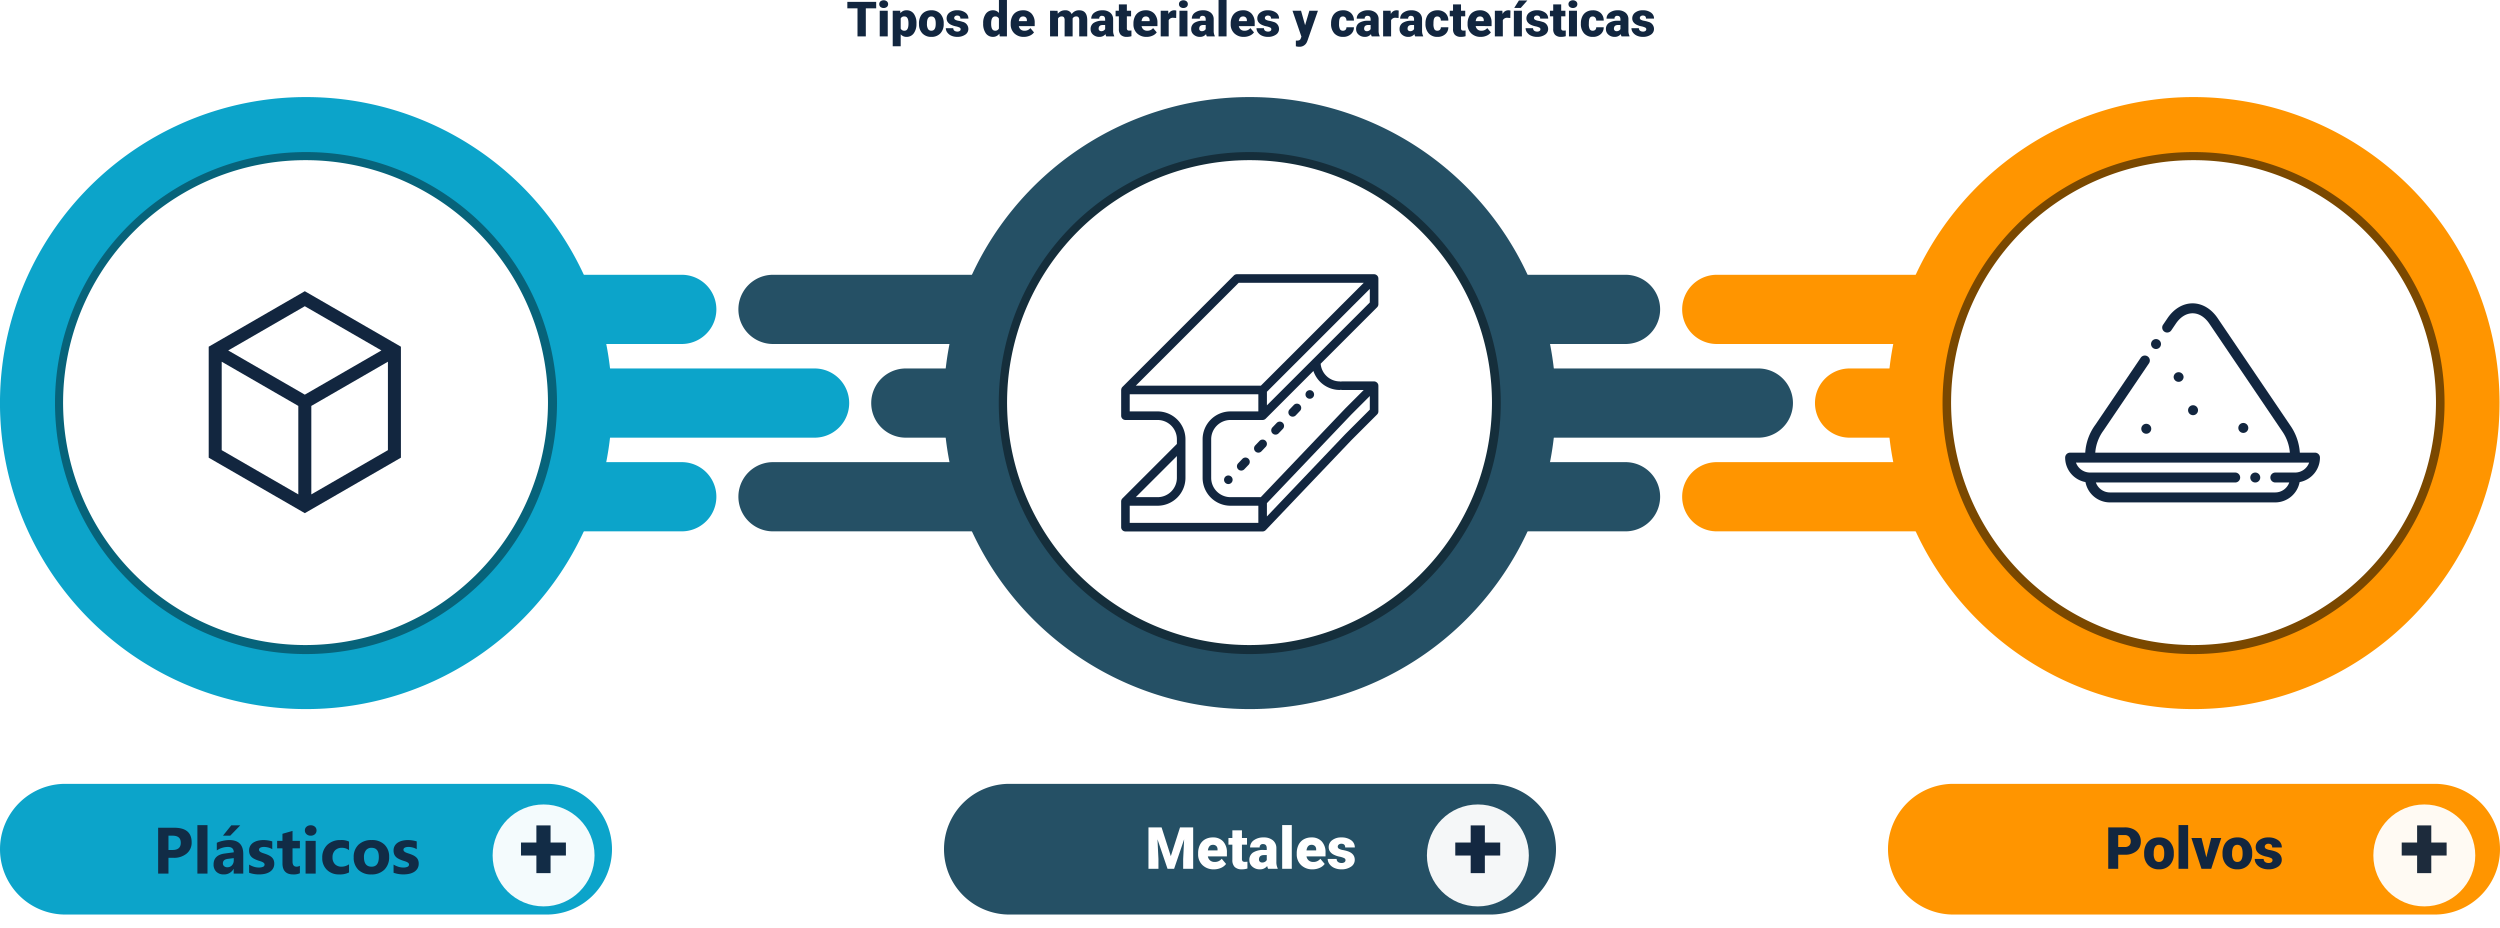 <svg xmlns="http://www.w3.org/2000/svg" xmlns:xlink="http://www.w3.org/1999/xlink" width="1030.191" height="382.5" viewBox="0 0 1030.191 382.5">
  <defs>
    <filter id="Ellipse_180" x="194.001" y="322.5" width="60" height="60" filterUnits="userSpaceOnUse">
      <feOffset dy="3" input="SourceAlpha"/>
      <feGaussianBlur stdDeviation="3" result="blur"/>
      <feFlood flood-opacity="0.161"/>
      <feComposite operator="in" in2="blur"/>
      <feComposite in="SourceGraphic"/>
    </filter>
    <filter id="Ellipse_180-2" x="579" y="322.5" width="60" height="60" filterUnits="userSpaceOnUse">
      <feOffset dy="3" input="SourceAlpha"/>
      <feGaussianBlur stdDeviation="3" result="blur-2"/>
      <feFlood flood-opacity="0.161"/>
      <feComposite operator="in" in2="blur-2"/>
      <feComposite in="SourceGraphic"/>
    </filter>
    <filter id="Ellipse_180-3" x="969" y="322.5" width="60" height="60" filterUnits="userSpaceOnUse">
      <feOffset dy="3" input="SourceAlpha"/>
      <feGaussianBlur stdDeviation="3" result="blur-3"/>
      <feFlood flood-opacity="0.161"/>
      <feComposite operator="in" in2="blur-3"/>
      <feComposite in="SourceGraphic"/>
    </filter>
  </defs>
  <g id="aj3" transform="translate(-285 -2529)">
    <g id="Group_145183" data-name="Group 145183" transform="translate(0 134)">
      <path id="Path_208483" data-name="Path 208483" d="M85.052,7.428H80.784V19H77.356V7.428H73.167V4.781H85.052ZM89.817,19h-3.3V8.434h3.3Zm-3.5-13.291a1.469,1.469,0,0,1,.508-1.152,2.159,2.159,0,0,1,2.637,0,1.469,1.469,0,0,1,.508,1.152,1.469,1.469,0,0,1-.508,1.152,2.159,2.159,0,0,1-2.637,0A1.469,1.469,0,0,1,86.321,5.709Zm15.332,8.086a6.372,6.372,0,0,1-1.108,3.931,3.554,3.554,0,0,1-2.993,1.47,3.046,3.046,0,0,1-2.393-1.064v4.932H91.868V8.434h3.076l.1.977a3.046,3.046,0,0,1,2.49-1.172,3.582,3.582,0,0,1,3.037,1.44,6.45,6.45,0,0,1,1.084,3.96Zm-3.291-.205q0-2.812-1.641-2.812a1.549,1.549,0,0,0-1.562.84v4.16a1.6,1.6,0,0,0,1.582.879q1.572,0,1.621-2.715Zm4.326.029A6.236,6.236,0,0,1,103.3,10.8a4.4,4.4,0,0,1,1.768-1.9,5.323,5.323,0,0,1,2.705-.664,4.858,4.858,0,0,1,3.74,1.47,5.64,5.64,0,0,1,1.367,4v.117a5.472,5.472,0,0,1-1.372,3.921A4.871,4.871,0,0,1,107.8,19.2a4.927,4.927,0,0,1-3.623-1.353,5.29,5.29,0,0,1-1.475-3.667Zm3.291.205a3.932,3.932,0,0,0,.459,2.148,1.529,1.529,0,0,0,1.357.684q1.758,0,1.8-2.705v-.332q0-2.842-1.816-2.842-1.65,0-1.787,2.451Zm13.887,2.207a.76.76,0,0,0-.439-.674,6.685,6.685,0,0,0-1.67-.527,7.615,7.615,0,0,1-2.031-.718,3.4,3.4,0,0,1-1.221-1.079,2.577,2.577,0,0,1-.42-1.455,2.92,2.92,0,0,1,1.2-2.4,4.948,4.948,0,0,1,3.145-.942,5.482,5.482,0,0,1,3.359.947,2.962,2.962,0,0,1,1.27,2.49h-3.3q0-1.27-1.338-1.27a1.326,1.326,0,0,0-.869.288.892.892,0,0,0-.352.718.819.819,0,0,0,.43.713,4.06,4.06,0,0,0,1.372.449,11.857,11.857,0,0,1,1.655.42,3.007,3.007,0,0,1,2.383,2.939,2.767,2.767,0,0,1-1.284,2.354,5.631,5.631,0,0,1-3.325.908,5.747,5.747,0,0,1-2.422-.488,4.05,4.05,0,0,1-1.66-1.328,3.007,3.007,0,0,1-.6-1.768h3.076a1.272,1.272,0,0,0,.488,1.069,2.009,2.009,0,0,0,1.2.337,1.58,1.58,0,0,0,1.011-.273A.875.875,0,0,0,119.866,16.031Zm9.277-2.393a6.455,6.455,0,0,1,1.084-3.955,3.568,3.568,0,0,1,3.027-1.445,3.035,3.035,0,0,1,2.383,1.113V4h3.3V19h-2.959l-.166-1.133a3.116,3.116,0,0,1-2.578,1.328,3.562,3.562,0,0,1-2.988-1.445A6.659,6.659,0,0,1,129.144,13.639Zm3.291.205q0,2.813,1.641,2.813a1.62,1.62,0,0,0,1.563-.918V11.715a1.576,1.576,0,0,0-1.543-.937q-1.523,0-1.65,2.461ZM145.921,19.2a5.432,5.432,0,0,1-3.936-1.45,5.008,5.008,0,0,1-1.5-3.774V13.7a6.489,6.489,0,0,1,.6-2.861,4.395,4.395,0,0,1,1.753-1.919,5.292,5.292,0,0,1,2.734-.679,4.574,4.574,0,0,1,3.516,1.382,5.43,5.43,0,0,1,1.289,3.853v1.279h-6.543a2.372,2.372,0,0,0,.771,1.4,2.3,2.3,0,0,0,1.543.508,2.958,2.958,0,0,0,2.441-1.094l1.5,1.777a4.2,4.2,0,0,1-1.743,1.353A5.891,5.891,0,0,1,145.921,19.2Zm-.371-8.418q-1.445,0-1.719,1.914h3.32v-.254a1.63,1.63,0,0,0-.4-1.226A1.593,1.593,0,0,0,145.55,10.777Zm14.238-2.344.107,1.24a3.633,3.633,0,0,1,3.018-1.436,2.675,2.675,0,0,1,2.705,1.592,3.516,3.516,0,0,1,3.105-1.592q3.213,0,3.3,3.887V19h-3.3V12.33a2.014,2.014,0,0,0-.273-1.182,1.164,1.164,0,0,0-1-.371,1.559,1.559,0,0,0-1.455.869l.01.137V19h-3.3V12.35a2.117,2.117,0,0,0-.264-1.2,1.161,1.161,0,0,0-1.006-.371,1.578,1.578,0,0,0-1.445.869V19H156.7V8.434ZM179.856,19a3.716,3.716,0,0,1-.312-.947A3.06,3.06,0,0,1,177,19.2a3.749,3.749,0,0,1-2.539-.9,2.875,2.875,0,0,1-1.045-2.271,2.955,2.955,0,0,1,1.27-2.6,6.468,6.468,0,0,1,3.691-.879H179.4v-.559q0-1.462-1.26-1.462a1.03,1.03,0,0,0-1.172,1.158h-3.291a2.95,2.95,0,0,1,1.3-2.487,5.479,5.479,0,0,1,3.325-.956,4.8,4.8,0,0,1,3.193.986,3.429,3.429,0,0,1,1.2,2.705v4.678a4.79,4.79,0,0,0,.449,2.227V19ZM177.8,16.852a1.836,1.836,0,0,0,1.021-.264,1.653,1.653,0,0,0,.581-.6V14.3h-.957q-1.719,0-1.719,1.543a.942.942,0,0,0,.3.728A1.1,1.1,0,0,0,177.8,16.852ZM188.353,5.807V8.434h1.738v2.285h-1.738v4.834a1.234,1.234,0,0,0,.215.83,1.152,1.152,0,0,0,.85.234,4.828,4.828,0,0,0,.82-.059v2.354a6.074,6.074,0,0,1-1.855.283,3.448,3.448,0,0,1-2.51-.8,3.282,3.282,0,0,1-.811-2.432V10.719h-1.348V8.434h1.348V5.807ZM196.5,19.2a5.432,5.432,0,0,1-3.936-1.45,5.008,5.008,0,0,1-1.5-3.774V13.7a6.489,6.489,0,0,1,.6-2.861,4.395,4.395,0,0,1,1.753-1.919,5.292,5.292,0,0,1,2.734-.679,4.574,4.574,0,0,1,3.516,1.382,5.43,5.43,0,0,1,1.289,3.853v1.279h-6.543a2.372,2.372,0,0,0,.771,1.4,2.3,2.3,0,0,0,1.543.508,2.958,2.958,0,0,0,2.441-1.094l1.5,1.777a4.2,4.2,0,0,1-1.743,1.353A5.891,5.891,0,0,1,196.5,19.2Zm-.371-8.418q-1.445,0-1.719,1.914h3.32v-.254a1.63,1.63,0,0,0-.4-1.226A1.593,1.593,0,0,0,196.126,10.777Zm12.539.635-1.084-.078a1.947,1.947,0,0,0-1.992.977V19H202.3V8.434h3.086l.107,1.357a2.548,2.548,0,0,1,2.314-1.553,3.209,3.209,0,0,1,.918.117ZM213.323,19h-3.3V8.434h3.3Zm-3.5-13.291a1.469,1.469,0,0,1,.508-1.152,2.159,2.159,0,0,1,2.637,0,1.469,1.469,0,0,1,.508,1.152,1.469,1.469,0,0,1-.508,1.152,2.159,2.159,0,0,1-2.637,0A1.469,1.469,0,0,1,209.827,5.709ZM221.3,19a3.716,3.716,0,0,1-.312-.947A3.06,3.06,0,0,1,218.45,19.2a3.749,3.749,0,0,1-2.539-.9,2.875,2.875,0,0,1-1.045-2.271,2.955,2.955,0,0,1,1.27-2.6,6.468,6.468,0,0,1,3.691-.879h1.016v-.559q0-1.462-1.26-1.462a1.03,1.03,0,0,0-1.172,1.158H215.12a2.95,2.95,0,0,1,1.3-2.487,5.479,5.479,0,0,1,3.325-.956,4.8,4.8,0,0,1,3.193.986,3.429,3.429,0,0,1,1.2,2.705v4.678a4.79,4.79,0,0,0,.449,2.227V19Zm-2.061-2.148a1.836,1.836,0,0,0,1.021-.264,1.653,1.653,0,0,0,.581-.6V14.3h-.957q-1.719,0-1.719,1.543a.942.942,0,0,0,.3.728A1.1,1.1,0,0,0,219.241,16.852ZM229.437,19h-3.3V4h3.3Zm7.139.2a5.432,5.432,0,0,1-3.936-1.45,5.008,5.008,0,0,1-1.5-3.774V13.7a6.489,6.489,0,0,1,.6-2.861,4.395,4.395,0,0,1,1.753-1.919,5.292,5.292,0,0,1,2.734-.679,4.574,4.574,0,0,1,3.516,1.382,5.43,5.43,0,0,1,1.289,3.853v1.279h-6.543a2.372,2.372,0,0,0,.771,1.4,2.3,2.3,0,0,0,1.543.508,2.958,2.958,0,0,0,2.441-1.094l1.5,1.777A4.2,4.2,0,0,1,239,18.692,5.891,5.891,0,0,1,236.575,19.2Zm-.371-8.418q-1.445,0-1.719,1.914h3.32v-.254a1.63,1.63,0,0,0-.4-1.226A1.593,1.593,0,0,0,236.2,10.777Zm11.68,5.254a.76.76,0,0,0-.439-.674,6.685,6.685,0,0,0-1.67-.527,7.615,7.615,0,0,1-2.031-.718,3.4,3.4,0,0,1-1.221-1.079,2.577,2.577,0,0,1-.42-1.455,2.92,2.92,0,0,1,1.2-2.4,4.948,4.948,0,0,1,3.145-.942,5.482,5.482,0,0,1,3.359.947,2.962,2.962,0,0,1,1.27,2.49h-3.3q0-1.27-1.338-1.27a1.326,1.326,0,0,0-.869.288.892.892,0,0,0-.352.718.819.819,0,0,0,.43.713,4.06,4.06,0,0,0,1.372.449,11.857,11.857,0,0,1,1.655.42,3.007,3.007,0,0,1,2.383,2.939,2.767,2.767,0,0,1-1.284,2.354,5.632,5.632,0,0,1-3.325.908,5.747,5.747,0,0,1-2.422-.488,4.05,4.05,0,0,1-1.66-1.328,3.007,3.007,0,0,1-.6-1.768h3.076a1.272,1.272,0,0,0,.488,1.069,2.009,2.009,0,0,0,1.2.337,1.58,1.58,0,0,0,1.011-.273A.875.875,0,0,0,247.884,16.031ZM261.8,14.391l1.758-5.957h3.525l-4.307,12.334-.186.449a3.272,3.272,0,0,1-3.242,2.051,5.158,5.158,0,0,1-1.357-.195V20.729h.43a2.251,2.251,0,0,0,1.06-.2,1.216,1.216,0,0,0,.542-.718l.264-.7L256.614,8.434h3.516Zm15.586,2.266a1.464,1.464,0,0,0,1.074-.376,1.379,1.379,0,0,0,.371-1.05h3.086a3.653,3.653,0,0,1-1.245,2.852,4.631,4.631,0,0,1-3.208,1.113,4.689,4.689,0,0,1-3.633-1.445,5.7,5.7,0,0,1-1.328-4v-.137a6.436,6.436,0,0,1,.591-2.827A4.3,4.3,0,0,1,274.8,8.9a5.081,5.081,0,0,1,2.637-.659,4.573,4.573,0,0,1,3.271,1.143,4.053,4.053,0,0,1,1.211,3.1h-3.086a1.806,1.806,0,0,0-.4-1.26,1.382,1.382,0,0,0-1.074-.439q-1.279,0-1.494,1.631a11.51,11.51,0,0,0-.068,1.426,4.52,4.52,0,0,0,.381,2.207A1.319,1.319,0,0,0,277.386,16.656ZM289.261,19a3.716,3.716,0,0,1-.312-.947,3.06,3.06,0,0,1-2.539,1.143,3.749,3.749,0,0,1-2.539-.9,2.875,2.875,0,0,1-1.045-2.271,2.955,2.955,0,0,1,1.27-2.6,6.468,6.468,0,0,1,3.691-.879H288.8v-.559q0-1.462-1.26-1.462a1.03,1.03,0,0,0-1.172,1.158h-3.291a2.95,2.95,0,0,1,1.3-2.487,5.479,5.479,0,0,1,3.325-.956,4.8,4.8,0,0,1,3.193.986,3.429,3.429,0,0,1,1.2,2.705v4.678a4.79,4.79,0,0,0,.449,2.227V19ZM287.2,16.852a1.836,1.836,0,0,0,1.021-.264,1.653,1.653,0,0,0,.581-.6V14.3h-.957q-1.719,0-1.719,1.543a.942.942,0,0,0,.3.728A1.1,1.1,0,0,0,287.2,16.852Zm13.115-5.439-1.084-.078a1.947,1.947,0,0,0-1.992.977V19h-3.291V8.434h3.086l.107,1.357a2.548,2.548,0,0,1,2.314-1.553,3.209,3.209,0,0,1,.918.117ZM307.161,19a3.716,3.716,0,0,1-.312-.947A3.06,3.06,0,0,1,304.31,19.2a3.749,3.749,0,0,1-2.539-.9,2.875,2.875,0,0,1-1.045-2.271,2.955,2.955,0,0,1,1.27-2.6,6.468,6.468,0,0,1,3.691-.879H306.7v-.559q0-1.462-1.26-1.462a1.03,1.03,0,0,0-1.172,1.158h-3.291a2.95,2.95,0,0,1,1.3-2.487,5.479,5.479,0,0,1,3.325-.956,4.8,4.8,0,0,1,3.193.986A3.429,3.429,0,0,1,310,11.93v4.678a4.79,4.79,0,0,0,.449,2.227V19ZM305.1,16.852a1.836,1.836,0,0,0,1.021-.264,1.653,1.653,0,0,0,.581-.6V14.3h-.957q-1.719,0-1.719,1.543a.942.942,0,0,0,.3.728A1.1,1.1,0,0,0,305.1,16.852Zm11.191-.2a1.464,1.464,0,0,0,1.074-.376,1.379,1.379,0,0,0,.371-1.05h3.086a3.653,3.653,0,0,1-1.245,2.852A4.631,4.631,0,0,1,316.37,19.2a4.689,4.689,0,0,1-3.633-1.445,5.7,5.7,0,0,1-1.328-4v-.137A6.436,6.436,0,0,1,312,10.782,4.3,4.3,0,0,1,313.7,8.9a5.081,5.081,0,0,1,2.637-.659,4.573,4.573,0,0,1,3.271,1.143,4.053,4.053,0,0,1,1.211,3.1h-3.086a1.806,1.806,0,0,0-.4-1.26,1.382,1.382,0,0,0-1.074-.439q-1.279,0-1.494,1.631a11.51,11.51,0,0,0-.068,1.426,4.52,4.52,0,0,0,.381,2.207A1.319,1.319,0,0,0,316.292,16.656Zm9.756-10.85V8.434h1.738v2.285h-1.738v4.834a1.234,1.234,0,0,0,.215.83,1.152,1.152,0,0,0,.85.234,4.828,4.828,0,0,0,.82-.059v2.354a6.074,6.074,0,0,1-1.855.283,3.448,3.448,0,0,1-2.51-.8,3.282,3.282,0,0,1-.811-2.432V10.719h-1.348V8.434h1.348V5.807ZM334.192,19.2a5.432,5.432,0,0,1-3.936-1.45,5.008,5.008,0,0,1-1.5-3.774V13.7a6.489,6.489,0,0,1,.6-2.861,4.395,4.395,0,0,1,1.753-1.919,5.292,5.292,0,0,1,2.734-.679,4.574,4.574,0,0,1,3.516,1.382,5.43,5.43,0,0,1,1.289,3.853v1.279H332.1a2.372,2.372,0,0,0,.771,1.4,2.3,2.3,0,0,0,1.543.508,2.958,2.958,0,0,0,2.441-1.094l1.5,1.777a4.2,4.2,0,0,1-1.743,1.353A5.891,5.891,0,0,1,334.192,19.2Zm-.371-8.418q-1.445,0-1.719,1.914h3.32v-.254a1.63,1.63,0,0,0-.4-1.226A1.593,1.593,0,0,0,333.821,10.777Zm12.539.635-1.084-.078a1.947,1.947,0,0,0-1.992.977V19h-3.291V8.434h3.086l.107,1.357A2.548,2.548,0,0,1,345.5,8.238a3.209,3.209,0,0,1,.918.117ZM351.136,19h-3.311V8.434h3.311Zm-1.23-14.8h3.477l-2.715,3.066-2.686,0Zm8.877,11.836a.76.76,0,0,0-.439-.674,6.685,6.685,0,0,0-1.67-.527,7.615,7.615,0,0,1-2.031-.718,3.4,3.4,0,0,1-1.221-1.079,2.577,2.577,0,0,1-.42-1.455,2.92,2.92,0,0,1,1.2-2.4,4.948,4.948,0,0,1,3.145-.942,5.482,5.482,0,0,1,3.359.947,2.962,2.962,0,0,1,1.27,2.49h-3.3q0-1.27-1.338-1.27a1.326,1.326,0,0,0-.869.288.892.892,0,0,0-.352.718.819.819,0,0,0,.43.713,4.06,4.06,0,0,0,1.372.449,11.856,11.856,0,0,1,1.655.42,3.007,3.007,0,0,1,2.383,2.939,2.767,2.767,0,0,1-1.284,2.354,5.631,5.631,0,0,1-3.325.908,5.747,5.747,0,0,1-2.422-.488,4.05,4.05,0,0,1-1.66-1.328,3.007,3.007,0,0,1-.6-1.768h3.076a1.272,1.272,0,0,0,.488,1.069,2.009,2.009,0,0,0,1.2.337,1.58,1.58,0,0,0,1.011-.273A.875.875,0,0,0,358.782,16.031Zm8.545-10.225V8.434h1.738v2.285h-1.738v4.834a1.234,1.234,0,0,0,.215.83,1.152,1.152,0,0,0,.85.234,4.828,4.828,0,0,0,.82-.059v2.354a6.074,6.074,0,0,1-1.855.283,3.448,3.448,0,0,1-2.51-.8,3.282,3.282,0,0,1-.811-2.432V10.719h-1.348V8.434h1.348V5.807ZM373.831,19h-3.3V8.434h3.3Zm-3.5-13.291a1.469,1.469,0,0,1,.508-1.152,2.159,2.159,0,0,1,2.637,0,1.469,1.469,0,0,1,.508,1.152,1.469,1.469,0,0,1-.508,1.152,2.159,2.159,0,0,1-2.637,0A1.469,1.469,0,0,1,370.335,5.709Zm9.99,10.947a1.464,1.464,0,0,0,1.074-.376,1.379,1.379,0,0,0,.371-1.05h3.086a3.653,3.653,0,0,1-1.245,2.852A4.631,4.631,0,0,1,380.4,19.2a4.689,4.689,0,0,1-3.633-1.445,5.7,5.7,0,0,1-1.328-4v-.137a6.436,6.436,0,0,1,.591-2.827,4.3,4.3,0,0,1,1.7-1.885,5.081,5.081,0,0,1,2.637-.659,4.573,4.573,0,0,1,3.271,1.143,4.053,4.053,0,0,1,1.211,3.1h-3.086a1.806,1.806,0,0,0-.4-1.26,1.382,1.382,0,0,0-1.074-.439q-1.279,0-1.494,1.631a11.51,11.51,0,0,0-.068,1.426,4.52,4.52,0,0,0,.381,2.207A1.319,1.319,0,0,0,380.325,16.656ZM392.2,19a3.716,3.716,0,0,1-.312-.947,3.06,3.06,0,0,1-2.539,1.143,3.749,3.749,0,0,1-2.539-.9,2.875,2.875,0,0,1-1.045-2.271,2.955,2.955,0,0,1,1.27-2.6,6.468,6.468,0,0,1,3.691-.879h1.016v-.559q0-1.462-1.26-1.462a1.03,1.03,0,0,0-1.172,1.158h-3.291a2.95,2.95,0,0,1,1.3-2.487,5.479,5.479,0,0,1,3.325-.956,4.8,4.8,0,0,1,3.193.986,3.429,3.429,0,0,1,1.2,2.705v4.678a4.79,4.79,0,0,0,.449,2.227V19Zm-2.061-2.148a1.836,1.836,0,0,0,1.021-.264,1.653,1.653,0,0,0,.581-.6V14.3h-.957q-1.719,0-1.719,1.543a.942.942,0,0,0,.3.728A1.1,1.1,0,0,0,390.14,16.852Zm12.256-.82a.76.76,0,0,0-.439-.674,6.685,6.685,0,0,0-1.67-.527,7.615,7.615,0,0,1-2.031-.718,3.4,3.4,0,0,1-1.221-1.079,2.577,2.577,0,0,1-.42-1.455,2.92,2.92,0,0,1,1.2-2.4,4.948,4.948,0,0,1,3.145-.942,5.482,5.482,0,0,1,3.359.947,2.962,2.962,0,0,1,1.27,2.49h-3.3q0-1.27-1.338-1.27a1.326,1.326,0,0,0-.869.288.892.892,0,0,0-.352.718.819.819,0,0,0,.43.713,4.06,4.06,0,0,0,1.372.449,11.856,11.856,0,0,1,1.655.42,3.007,3.007,0,0,1,2.383,2.939,2.767,2.767,0,0,1-1.284,2.354,5.631,5.631,0,0,1-3.325.908,5.747,5.747,0,0,1-2.422-.488,4.05,4.05,0,0,1-1.66-1.328,3.007,3.007,0,0,1-.6-1.768h3.076a1.272,1.272,0,0,0,.488,1.069,2.009,2.009,0,0,0,1.2.337,1.58,1.58,0,0,0,1.011-.273A.875.875,0,0,0,402.4,16.031Z" transform="translate(561 2391)" fill="#12263f"/>
      <path id="Path_208418" data-name="Path 208418" d="M606.744,97.5h-105a14.26,14.26,0,1,1,0-28.52h105a14.26,14.26,0,0,1,0,28.52" transform="translate(545.43 2477.855)" fill="#ff9500"/>
      <path id="Path_208419" data-name="Path 208419" d="M572.984,73.689h-105a14.26,14.26,0,1,1,0-28.52h105a14.26,14.26,0,0,1,0,28.52" transform="translate(524.456 2463.063)" fill="#ff9500"/>
      <path id="Path_208420" data-name="Path 208420" d="M572.984,121.309h-105a14.26,14.26,0,1,1,0-28.52h105a14.26,14.26,0,0,1,0,28.52" transform="translate(524.456 2492.648)" fill="#ff9500"/>
      <path id="Path_208421" data-name="Path 208421" d="M758.112,126.1A126.1,126.1,0,1,1,632.016,0a126.1,126.1,0,0,1,126.1,126.1" transform="translate(556.888 2435)" fill="#ff9500"/>
      <path id="Path_208422" data-name="Path 208422" d="M278.363,126.1A126.1,126.1,0,1,1,152.267,0a126.1,126.1,0,0,1,126.1,126.1" transform="translate(258.828 2435)" fill="#0ca4ca"/>
      <path id="Path_208423" data-name="Path 208423" d="M278.916,97.5h-105a14.26,14.26,0,1,1,0-28.52h105a14.26,14.26,0,0,1,0,28.52" transform="translate(341.756 2477.855)" fill="#0ca4ca"/>
      <path id="Path_208446" data-name="Path 208446" d="M384.91,122.845H186.586a26.933,26.933,0,1,1,0-53.866H384.91a26.933,26.933,0,0,1,0,53.866" transform="translate(125.349 2649.021)" fill="#0ca4ca"/>
      <path id="Path_208447" data-name="Path 208447" d="M384.91,122.845H186.586a26.933,26.933,0,1,1,0-53.866H384.91a26.933,26.933,0,0,1,0,53.866" transform="translate(514.349 2649.021)" fill="#255065"/>
      <path id="Path_208448" data-name="Path 208448" d="M384.91,122.845H186.586a26.933,26.933,0,1,1,0-53.866H384.91a26.933,26.933,0,0,1,0,53.866" transform="translate(903.349 2649.021)" fill="#ff9500"/>
      <path id="Path_208424" data-name="Path 208424" d="M245.156,73.689h-105a14.26,14.26,0,1,1,0-28.52h105a14.26,14.26,0,0,1,0,28.52" transform="translate(320.782 2463.063)" fill="#0ca4ca"/>
      <path id="Path_208425" data-name="Path 208425" d="M245.156,121.309h-105a14.26,14.26,0,1,1,0-28.52h105a14.26,14.26,0,0,1,0,28.52" transform="translate(320.782 2492.648)" fill="#0ca4ca"/>
      <path id="Path_208426" data-name="Path 208426" d="M518.79,97.5h-105a14.26,14.26,0,1,1,0-28.52h105a14.26,14.26,0,0,1,0,28.52" transform="translate(490.786 2477.855)" fill="#255065"/>
      <path id="Path_208427" data-name="Path 208427" d="M366.87,97.5h-105a14.26,14.26,0,1,1,0-28.52h105a14.26,14.26,0,0,1,0,28.52" transform="translate(396.401 2477.855)" fill="#255065"/>
      <path id="Path_208428" data-name="Path 208428" d="M333.109,73.689h-105a14.26,14.26,0,0,1,0-28.52h105a14.26,14.26,0,0,1,0,28.52" transform="translate(375.427 2463.063)" fill="#255065"/>
      <path id="Path_208429" data-name="Path 208429" d="M333.109,121.309h-105a14.26,14.26,0,0,1,0-28.52h105a14.26,14.26,0,0,1,0,28.52" transform="translate(375.427 2492.648)" fill="#255065"/>
      <path id="Path_208430" data-name="Path 208430" d="M518.238,126.1A126.1,126.1,0,1,1,392.142,0a126.1,126.1,0,0,1,126.1,126.1" transform="translate(407.858 2435)" fill="#255065"/>
      <path id="Path_208431" data-name="Path 208431" d="M485.029,73.689h-105a14.26,14.26,0,0,1,0-28.52h105a14.26,14.26,0,0,1,0,28.52" transform="translate(469.812 2463.063)" fill="#255065"/>
      <path id="Path_208432" data-name="Path 208432" d="M485.029,121.309h-105a14.26,14.26,0,0,1,0-28.52h105a14.26,14.26,0,0,1,0,28.52" transform="translate(469.812 2492.648)" fill="#255065"/>
      <path id="Path_208433" data-name="Path 208433" d="M143.583,220.842a103.432,103.432,0,1,1,103.435-103.43,103.548,103.548,0,0,1-103.435,103.43" transform="translate(267.512 2443.685)" fill="#07637a"/>
      <path id="Path_208434" data-name="Path 208434" d="M142.231,215.963a99.905,99.905,0,1,1,99.905-99.9,100.017,100.017,0,0,1-99.905,99.9" transform="translate(268.673 2444.847)" fill="#fff"/>
      <path id="Path_208435" data-name="Path 208435" d="M383.457,220.842a103.432,103.432,0,1,1,103.435-103.43,103.548,103.548,0,0,1-103.435,103.43" transform="translate(416.542 2443.685)" fill="#152e3b"/>
      <path id="Path_208436" data-name="Path 208436" d="M382.1,215.963a99.905,99.905,0,1,1,99.905-99.9,100.017,100.017,0,0,1-99.905,99.9" transform="translate(417.799 2444.847)" fill="#fff"/>
      <path id="Path_208437" data-name="Path 208437" d="M623.332,220.842a103.432,103.432,0,1,1,103.435-103.43,103.548,103.548,0,0,1-103.435,103.43" transform="translate(565.573 2443.685)" fill="#7a4800"/>
      <path id="Path_208438" data-name="Path 208438" d="M621.979,215.963a99.905,99.905,0,1,1,99.905-99.9,100.017,100.017,0,0,1-99.905,99.9" transform="translate(566.924 2444.847)" fill="#fff"/>
      <path id="Path_208480" data-name="Path 208480" d="M-80.344-17.062l3.809,11.871,3.8-11.871h5.414V0h-4.125V-3.984l.4-8.156L-75.176,0h-2.719l-4.137-12.152.4,8.168V0h-4.113V-17.062ZM-58.758.234a6.518,6.518,0,0,1-4.723-1.74,6.009,6.009,0,0,1-1.8-4.529v-.328A7.787,7.787,0,0,1-64.564-9.8a5.274,5.274,0,0,1,2.1-2.3,6.35,6.35,0,0,1,3.281-.814,5.489,5.489,0,0,1,4.219,1.658,6.516,6.516,0,0,1,1.547,4.623V-5.1h-7.852a2.846,2.846,0,0,0,.926,1.676,2.755,2.755,0,0,0,1.852.609,3.549,3.549,0,0,0,2.93-1.312l1.8,2.133A5.045,5.045,0,0,1-55.846-.369,7.069,7.069,0,0,1-58.758.234Zm-.445-10.1q-1.734,0-2.062,2.3h3.984v-.3a1.956,1.956,0,0,0-.48-1.471A1.912,1.912,0,0,0-59.2-9.867Zm11.977-5.965v3.152h2.086v2.742h-2.086v5.8a1.481,1.481,0,0,0,.258,1,1.383,1.383,0,0,0,1.02.281,5.793,5.793,0,0,0,.984-.07V-.105a7.288,7.288,0,0,1-2.227.34A4.137,4.137,0,0,1-50.2-.727a3.939,3.939,0,0,1-.973-2.918V-9.937h-1.617V-12.68h1.617v-3.152ZM-36.445,0a4.459,4.459,0,0,1-.375-1.137A3.672,3.672,0,0,1-39.867.234,4.5,4.5,0,0,1-42.914-.85a3.45,3.45,0,0,1-1.254-2.725,3.546,3.546,0,0,1,1.523-3.117,7.761,7.761,0,0,1,4.43-1.055H-37v-.671q0-1.755-1.512-1.755a1.236,1.236,0,0,0-1.406,1.39h-3.949A3.54,3.54,0,0,1-42.3-11.767a6.575,6.575,0,0,1,3.99-1.147,5.764,5.764,0,0,1,3.832,1.184,4.115,4.115,0,0,1,1.441,3.246v5.613A5.748,5.748,0,0,0-32.5-.2V0Zm-2.473-2.578a2.2,2.2,0,0,0,1.225-.316,1.983,1.983,0,0,0,.7-.715V-5.637h-1.148q-2.062,0-2.062,1.852a1.131,1.131,0,0,0,.363.873A1.315,1.315,0,0,0-38.918-2.578ZM-26.684,0h-3.961V-18h3.961Zm8.566.234a6.518,6.518,0,0,1-4.723-1.74,6.009,6.009,0,0,1-1.8-4.529v-.328A7.787,7.787,0,0,1-23.924-9.8a5.274,5.274,0,0,1,2.1-2.3,6.35,6.35,0,0,1,3.281-.814,5.489,5.489,0,0,1,4.219,1.658,6.516,6.516,0,0,1,1.547,4.623V-5.1h-7.852A2.846,2.846,0,0,0-19.7-3.422a2.755,2.755,0,0,0,1.852.609,3.549,3.549,0,0,0,2.93-1.312l1.8,2.133A5.045,5.045,0,0,1-15.205-.369,7.069,7.069,0,0,1-18.117.234Zm-.445-10.1q-1.734,0-2.062,2.3h3.984v-.3a1.956,1.956,0,0,0-.48-1.471A1.912,1.912,0,0,0-18.562-9.867Zm14.016,6.3a.912.912,0,0,0-.527-.809,8.021,8.021,0,0,0-2-.633,9.138,9.138,0,0,1-2.437-.861A4.083,4.083,0,0,1-10.98-7.16a3.092,3.092,0,0,1-.5-1.746,3.5,3.5,0,0,1,1.441-2.877A5.938,5.938,0,0,1-6.27-12.914a6.579,6.579,0,0,1,4.031,1.137A3.555,3.555,0,0,1-.715-8.789H-4.676q0-1.523-1.605-1.523a1.591,1.591,0,0,0-1.043.346,1.07,1.07,0,0,0-.422.861.982.982,0,0,0,.516.855,4.872,4.872,0,0,0,1.646.539,14.228,14.228,0,0,1,1.986.5Q-.738-6.223-.738-3.68A3.321,3.321,0,0,1-2.279-.855,6.758,6.758,0,0,1-6.27.234,6.9,6.9,0,0,1-9.176-.352a4.86,4.86,0,0,1-1.992-1.594,3.609,3.609,0,0,1-.715-2.121h3.691a1.526,1.526,0,0,0,.586,1.283,2.41,2.41,0,0,0,1.441.4,1.9,1.9,0,0,0,1.213-.328A1.05,1.05,0,0,0-4.547-3.562Z" transform="translate(844 2753)" fill="#fff"/>
      <path id="Path_208481" data-name="Path 208481" d="M-68.133-5.789V0h-4.113V-17.062h6.809a7.93,7.93,0,0,1,3.463.721,5.431,5.431,0,0,1,2.332,2.051,5.6,5.6,0,0,1,.826,3.018A4.937,4.937,0,0,1-60.6-7.283a7.415,7.415,0,0,1-4.9,1.494Zm0-3.176h2.7a2.542,2.542,0,0,0,1.822-.6,2.221,2.221,0,0,0,.627-1.687,2.745,2.745,0,0,0-.645-1.91,2.282,2.282,0,0,0-1.758-.727h-2.742Zm10.676,2.508a7.484,7.484,0,0,1,.738-3.381A5.28,5.28,0,0,1-54.6-12.117a6.388,6.388,0,0,1,3.246-.8,5.83,5.83,0,0,1,4.488,1.764,6.768,6.768,0,0,1,1.641,4.8v.141a6.566,6.566,0,0,1-1.646,4.705A5.846,5.846,0,0,1-51.328.234a5.912,5.912,0,0,1-4.348-1.623,6.348,6.348,0,0,1-1.77-4.4Zm3.949.246a4.718,4.718,0,0,0,.551,2.578,1.835,1.835,0,0,0,1.629.82q2.109,0,2.156-3.246v-.4q0-3.41-2.18-3.41-1.98,0-2.145,2.941ZM-39.316,0h-3.961V-18h3.961Zm7.488-4.7,2-7.98h4.16L-29.8,0h-4.031l-4.137-12.68H-33.8Zm6.668-1.758a7.484,7.484,0,0,1,.738-3.381A5.28,5.28,0,0,1-22.3-12.117a6.388,6.388,0,0,1,3.246-.8,5.83,5.83,0,0,1,4.488,1.764,6.768,6.768,0,0,1,1.641,4.8v.141a6.566,6.566,0,0,1-1.646,4.705A5.846,5.846,0,0,1-19.031.234a5.912,5.912,0,0,1-4.348-1.623,6.348,6.348,0,0,1-1.77-4.4Zm3.949.246a4.718,4.718,0,0,0,.551,2.578,1.835,1.835,0,0,0,1.629.82q2.109,0,2.156-3.246v-.4q0-3.41-2.18-3.41-1.98,0-2.145,2.941ZM-4.547-3.562a.912.912,0,0,0-.527-.809,8.021,8.021,0,0,0-2-.633,9.138,9.138,0,0,1-2.437-.861A4.083,4.083,0,0,1-10.98-7.16a3.092,3.092,0,0,1-.5-1.746,3.5,3.5,0,0,1,1.441-2.877A5.938,5.938,0,0,1-6.27-12.914a6.579,6.579,0,0,1,4.031,1.137A3.555,3.555,0,0,1-.715-8.789H-4.676q0-1.523-1.605-1.523a1.591,1.591,0,0,0-1.043.346,1.07,1.07,0,0,0-.422.861.982.982,0,0,0,.516.855,4.872,4.872,0,0,0,1.646.539,14.228,14.228,0,0,1,1.986.5Q-.738-6.223-.738-3.68A3.321,3.321,0,0,1-2.279-.855,6.758,6.758,0,0,1-6.27.234,6.9,6.9,0,0,1-9.176-.352a4.86,4.86,0,0,1-1.992-1.594,3.609,3.609,0,0,1-.715-2.121h3.691a1.526,1.526,0,0,0,.586,1.283,2.41,2.41,0,0,0,1.441.4,1.9,1.9,0,0,0,1.213-.328A1.05,1.05,0,0,0-4.547-3.562Z" transform="translate(1226 2753)" fill="#12263f"/>
      <g id="Group_145034" data-name="Group 145034" transform="translate(484 2719.5)" opacity="0.95">
        <g transform="matrix(1, 0, 0, 1, -199, -324.5)" filter="url(#Ellipse_180)">
          <circle id="Ellipse_180-4" data-name="Ellipse 180" cx="21" cy="21" r="21" transform="translate(203 328.5)" fill="#fff"/>
        </g>
        <path id="Path_208449" data-name="Path 208449" d="M2.876-15.326H9.2v5.362H2.876v7.255H-2.969V-9.964H-9.314v-5.362h6.346v-7.051H2.876Z" transform="translate(25 38)" fill="#12263f"/>
      </g>
      <g id="Group_145172" data-name="Group 145172" transform="translate(869 2719.5)" opacity="0.95">
        <g transform="matrix(1, 0, 0, 1, -584, -324.5)" filter="url(#Ellipse_180-2)">
          <circle id="Ellipse_180-5" data-name="Ellipse 180" cx="21" cy="21" r="21" transform="translate(588 328.5)" fill="#fff"/>
        </g>
        <path id="Path_208449-2" data-name="Path 208449" d="M2.876-15.326H9.2v5.362H2.876v7.255H-2.969V-9.964H-9.314v-5.362h6.346v-7.051H2.876Z" transform="translate(25 38)" fill="#12263f"/>
      </g>
      <g id="Group_145173" data-name="Group 145173" transform="translate(1259 2719.5)" opacity="0.95">
        <g transform="matrix(1, 0, 0, 1, -974, -324.5)" filter="url(#Ellipse_180-3)">
          <circle id="Ellipse_180-6" data-name="Ellipse 180" cx="21" cy="21" r="21" transform="translate(978 328.5)" fill="#fff"/>
        </g>
        <path id="Path_208449-3" data-name="Path 208449" d="M2.876-15.326H9.2v5.362H2.876v7.255H-2.969V-9.964H-9.314v-5.362h6.346v-7.051H2.876Z" transform="translate(25 38)" fill="#12263f"/>
      </g>
      <g id="haz" transform="translate(747 2508)">
        <g id="Group_145176" data-name="Group 145176" transform="translate(0 0)">
          <g id="Group_145175" data-name="Group 145175">
            <path id="Path_208450" data-name="Path 208450" d="M106,12.367V1.767c0-.023-.012-.041-.013-.064a1.744,1.744,0,0,0-.122-.613l0,0c-.007-.016-.019-.028-.026-.044a1.737,1.737,0,0,0-.316-.468,1.741,1.741,0,0,0-.135-.122A1.731,1.731,0,0,0,105.018.2a1.688,1.688,0,0,0-.168-.08A1.742,1.742,0,0,0,104.233,0H47.7a1.767,1.767,0,0,0-1.249.518L.518,46.45l0,0a1.748,1.748,0,0,0-.34.5,2.282,2.282,0,0,0-.153.633c0,.038-.022.07-.022.109V58.3a1.767,1.767,0,0,0,1.767,1.767h13.25a7.959,7.959,0,0,1,7.95,7.95v1.919L.518,92.384A1.792,1.792,0,0,0,0,93.633v10.6A1.767,1.767,0,0,0,1.767,106H58.3a1.757,1.757,0,0,0,.693-.142c.024-.01.041-.032.064-.043a1.765,1.765,0,0,0,.505-.351l.017-.012,35.3-37.069,10.6-10.6A1.767,1.767,0,0,0,106,56.533v-10.6c0-.023-.012-.041-.013-.064a1.744,1.744,0,0,0-.122-.613l0,0c-.007-.016-.019-.028-.026-.044a1.83,1.83,0,0,0-.818-.838,1.69,1.69,0,0,0-.168-.08,1.742,1.742,0,0,0-.617-.125H90.983a1.694,1.694,0,0,0-.442.089,1.711,1.711,0,0,0-.442-.089,7.934,7.934,0,0,1-7.883-7.286l23.264-23.264A1.79,1.79,0,0,0,106,12.367ZM48.431,3.533H99.968l-42.4,42.4H6.031Zm-25.465,71.4v8.985a7.959,7.959,0,0,1-7.95,7.95H6.031Zm33.567,27.535h-53V95.4H15.017A11.5,11.5,0,0,0,26.5,83.917v-15.9A11.5,11.5,0,0,0,15.017,56.533H3.533V49.467h53v7.067H45.05A11.5,11.5,0,0,0,33.567,68.017v15.9A11.5,11.5,0,0,0,45.05,95.4H56.533v7.067ZM102.467,55.8,92.353,65.915l-32.287,33.9V94.34L94.882,57.782l7.584-7.584v5.6ZM90.1,47.7a1.694,1.694,0,0,0,.442-.089,1.711,1.711,0,0,0,.442.089h8.985l-7.615,7.615L57.542,91.867H45.05a7.959,7.959,0,0,1-7.95-7.95v-15.9a7.959,7.959,0,0,1,7.95-7.95H58.3a1.779,1.779,0,0,0,1.25-.518L79.224,39.874A11.5,11.5,0,0,0,90.1,47.7Zm12.367-36.065L79.135,34.967h0L60.067,54.035v-5.6l42.4-42.4v5.6Z" transform="translate(0 0)" fill="#12263f"/>
            <path id="Path_208451" data-name="Path 208451" d="M207.244,400.724a1.767,1.767,0,0,0-1.932.388,1.857,1.857,0,0,0-.512,1.254,1.767,1.767,0,1,0,2.444-1.642Z" transform="translate(-162.4 -317.654)" fill="#12263f"/>
            <path id="Path_208452" data-name="Path 208452" d="M234.36,364.948a1.767,1.767,0,0,0-1.7.5h0L230.9,367.3a1.767,1.767,0,0,0,2.557,2.439l1.767-1.851a1.767,1.767,0,0,0-.861-2.937Z" transform="translate(-182.71 -289.353)" fill="#12263f"/>
            <path id="Path_208453" data-name="Path 208453" d="M266.787,329.687l-1.767,1.851a1.767,1.767,0,1,0,2.557,2.44l1.767-1.851a1.767,1.767,0,1,0-2.557-2.44Z" transform="translate(-209.766 -260.998)" fill="#12263f"/>
            <path id="Path_208454" data-name="Path 208454" d="M300.92,293.929l-1.767,1.851a1.767,1.767,0,0,0,2.557,2.439l1.767-1.851a1.767,1.767,0,1,0-2.557-2.44Z" transform="translate(-236.832 -232.643)" fill="#12263f"/>
            <path id="Path_208455" data-name="Path 208455" d="M336.75,257.658a1.767,1.767,0,0,0-1.7.5l-1.767,1.851a1.767,1.767,0,0,0,2.557,2.439l1.767-1.851a1.767,1.767,0,0,0-.86-2.94Z" transform="translate(-263.898 -204.275)" fill="#12263f"/>
            <path id="Path_208456" data-name="Path 208456" d="M368.021,230.91a1.767,1.767,0,0,0-1.089,1.642,1.677,1.677,0,0,0,.512,1.237,1.75,1.75,0,0,0,2.509,0,1.681,1.681,0,0,0,.512-1.237,1.827,1.827,0,0,0-.512-1.254A1.767,1.767,0,0,0,368.021,230.91Z" transform="translate(-290.965 -182.997)" fill="#12263f"/>
          </g>
        </g>
      </g>
      <g id="polvo" transform="translate(1135.999 2520)">
        <path id="Path_208457" data-name="Path 208457" d="M102.95,61.524H96.713a22.193,22.193,0,0,0-3.544-10.618L62.86,6.134C60.237,2.241,56.469.005,52.525,0h-.013C48.58,0,44.822,2.22,42.2,6.091L40.348,8.828a2.051,2.051,0,0,0,3.4,2.3L45.6,8.391C47.47,5.625,49.926,4.1,52.512,4.1h.008c2.6,0,5.062,1.539,6.941,4.328L89.773,53.205A17.929,17.929,0,0,1,92.6,61.523H12.407a17.608,17.608,0,0,1,3.354-9.066c.028-.037.055-.074.081-.112L34.548,24.713a2.051,2.051,0,1,0-3.4-2.3L12.483,49.991a21.6,21.6,0,0,0-4.2,11.533H2.051A2.051,2.051,0,0,0,0,63.575,10.272,10.272,0,0,0,8.376,73.656a10.272,10.272,0,0,0,10.082,8.375H86.544a10.272,10.272,0,0,0,10.081-8.376A10.27,10.27,0,0,0,105,63.574a2.05,2.05,0,0,0-2.051-2.05Zm-8.2,8.2h-8.2a2.051,2.051,0,0,0,0,4.1h5.8a6.163,6.163,0,0,1-5.8,4.1H18.458a6.162,6.162,0,0,1-5.8-4.1H70.137a2.051,2.051,0,0,0,0-4.1H10.254a6.162,6.162,0,0,1-5.8-4.1h96.093a6.162,6.162,0,0,1-5.8,4.1Zm0,0" transform="translate(0 0)" fill="#12263f"/>
        <path id="Path_208458" data-name="Path 208458" d="M155.051,242.043a2.051,2.051,0,0,0-2.051,2.05v0a2.051,2.051,0,1,0,2.051-2.052Zm0,0" transform="translate(-121.622 -192.405)" fill="#12263f"/>
        <path id="Path_208459" data-name="Path 208459" d="M222.1,140.094a2.051,2.051,0,0,0-4.1,0h0a2.051,2.051,0,0,0,4.1,0Zm0,0" transform="translate(-173.292 -109.733)" fill="#12263f"/>
        <path id="Path_208460" data-name="Path 208460" d="M251.1,207.094a2.051,2.051,0,1,0-4.1,0h0a2.051,2.051,0,0,0,4.1,0Zm0,0" transform="translate(-196.345 -162.993)" fill="#12263f"/>
        <path id="Path_208461" data-name="Path 208461" d="M352.1,242.093a2.051,2.051,0,0,0-4.1,0v0a2.051,2.051,0,1,0,4.1,0Zm0,0" transform="translate(-276.632 -190.815)" fill="#12263f"/>
        <path id="Path_208462" data-name="Path 208462" d="M374.052,340h0a2.051,2.051,0,1,0,2.052,2.051A2.05,2.05,0,0,0,374.05,340Zm0,0" transform="translate(-295.71 -270.273)" fill="#12263f"/>
        <path id="Path_208463" data-name="Path 208463" d="M173.418,75.467a2.051,2.051,0,0,0,2.871-.41v0a2.051,2.051,0,1,0-2.872.412Zm0,0" transform="translate(-137.201 -57.055)" fill="#12263f"/>
      </g>
      <path id="cuadra" d="M73.9,0,34.3,22.866V68.6L73.9,91.465,113.507,68.6V22.866Zm31.565,24.413L73.9,42.629,42.336,24.413,73.9,6.189ZM39.656,29.054,71.222,47.271V83.729L39.656,65.5ZM76.582,83.729V47.271l31.566-18.217V65.5Z" transform="translate(336.704 2515)" fill="#12263f"/>
      <path id="Path_208482" data-name="Path 208482" d="M6.42-6.513V0H2.162V-18.905H8.833q7.146,0,7.146,6.025a5.781,5.781,0,0,1-2.05,4.608,8.122,8.122,0,0,1-5.478,1.76Zm0-9.123v5.893H8.095q3.4,0,3.4-2.979,0-2.914-3.4-2.914ZM22.5,0H18.338V-19.986H22.5ZM37.244,0H33.3V-1.938h-.053A4.4,4.4,0,0,1,29.228.33,4.206,4.206,0,0,1,26.136-.784a3.992,3.992,0,0,1-1.127-2.973q0-3.929,4.654-4.535l3.665-.488q0-2.215-2.4-2.215a8.19,8.19,0,0,0-4.588,1.437V-12.7a10.321,10.321,0,0,1,2.38-.791,12.509,12.509,0,0,1,2.749-.343q5.774,0,5.774,5.761ZM33.328-5.484v-.91l-2.452.316q-2.03.264-2.03,1.833a1.514,1.514,0,0,0,.494,1.167,1.9,1.9,0,0,0,1.338.455,2.466,2.466,0,0,0,1.912-.811A2.929,2.929,0,0,0,33.328-5.484ZM36-19.894l-4.126,4.258H28.872L32.3-19.894ZM39.656-.356V-3.731a8.87,8.87,0,0,0,2.05.923,6.8,6.8,0,0,0,1.931.3,4.142,4.142,0,0,0,1.747-.3.98.98,0,0,0,.639-.923.854.854,0,0,0-.29-.659,2.7,2.7,0,0,0-.745-.461,8.453,8.453,0,0,0-1-.356q-.541-.158-1.042-.356a9.979,9.979,0,0,1-1.417-.653,4.1,4.1,0,0,1-1.028-.811,3.187,3.187,0,0,1-.633-1.068,4.261,4.261,0,0,1-.218-1.437,3.7,3.7,0,0,1,.494-1.951,4.038,4.038,0,0,1,1.318-1.338,6.024,6.024,0,0,1,1.885-.765,9.83,9.83,0,0,1,2.208-.244,12.253,12.253,0,0,1,1.819.138,13.579,13.579,0,0,1,1.819.4v3.217a6.574,6.574,0,0,0-1.694-.692A7.146,7.146,0,0,0,45.734-11a3.929,3.929,0,0,0-.771.073,2.54,2.54,0,0,0-.639.211,1.174,1.174,0,0,0-.435.356.819.819,0,0,0-.158.494.913.913,0,0,0,.237.633,2.061,2.061,0,0,0,.62.455,6.117,6.117,0,0,0,.85.343q.468.152.929.31a12.084,12.084,0,0,1,1.5.633,4.805,4.805,0,0,1,1.154.8A3.158,3.158,0,0,1,49.761-5.6a3.842,3.842,0,0,1,.257,1.477,3.852,3.852,0,0,1-.521,2.05A4.169,4.169,0,0,1,48.114-.692a6.278,6.278,0,0,1-1.991.778,11.036,11.036,0,0,1-2.34.244A12.064,12.064,0,0,1,39.656-.356Zm20.922.2A6.158,6.158,0,0,1,57.8.33q-4.4,0-4.4-4.575v-6.183H51.205V-13.5h2.188v-2.914L57.546-17.6v4.1h3.032v3.072H57.546V-4.97q0,2.109,1.674,2.109a2.823,2.823,0,0,0,1.358-.382Zm4.456-15.478a2.433,2.433,0,0,1-1.727-.626,2.018,2.018,0,0,1-.672-1.536,1.946,1.946,0,0,1,.672-1.529,2.514,2.514,0,0,1,1.727-.593,2.508,2.508,0,0,1,1.734.593,1.955,1.955,0,0,1,.666,1.529,2.01,2.01,0,0,1-.666,1.556A2.475,2.475,0,0,1,65.035-15.636ZM67.091,0H62.925V-13.5h4.166ZM80.829-.488A8.237,8.237,0,0,1,76.755.33a6.89,6.89,0,0,1-5.036-1.885A6.511,6.511,0,0,1,69.794-6.42a7.173,7.173,0,0,1,2.063-5.425,7.625,7.625,0,0,1,5.517-1.984,7.079,7.079,0,0,1,3.454.633v3.533a4.749,4.749,0,0,0-2.914-.976,3.839,3.839,0,0,0-2.841,1.048A3.911,3.911,0,0,0,74.026-6.7a3.847,3.847,0,0,0,1,2.815,3.682,3.682,0,0,0,2.755,1.022,5.5,5.5,0,0,0,3.045-.976ZM89.991.33a7.257,7.257,0,0,1-5.306-1.892A6.859,6.859,0,0,1,82.753-6.7a6.859,6.859,0,0,1,2-5.24,7.572,7.572,0,0,1,5.418-1.892,7.169,7.169,0,0,1,5.273,1.892,6.725,6.725,0,0,1,1.912,5A7.138,7.138,0,0,1,95.39-1.622,7.338,7.338,0,0,1,89.991.33ZM90.1-10.639A2.779,2.779,0,0,0,87.8-9.624a4.476,4.476,0,0,0-.817,2.874q0,3.889,3.138,3.889,2.993,0,2.993-3.995Q93.116-10.639,90.1-10.639ZM99.18-.356V-3.731a8.87,8.87,0,0,0,2.05.923,6.8,6.8,0,0,0,1.931.3,4.142,4.142,0,0,0,1.747-.3.98.98,0,0,0,.639-.923.854.854,0,0,0-.29-.659,2.7,2.7,0,0,0-.745-.461,8.453,8.453,0,0,0-1-.356q-.541-.158-1.042-.356a9.979,9.979,0,0,1-1.417-.653,4.1,4.1,0,0,1-1.028-.811A3.187,3.187,0,0,1,99.4-8.095a4.261,4.261,0,0,1-.218-1.437,3.7,3.7,0,0,1,.494-1.951,4.038,4.038,0,0,1,1.318-1.338,6.024,6.024,0,0,1,1.885-.765,9.83,9.83,0,0,1,2.208-.244,12.253,12.253,0,0,1,1.819.138,13.579,13.579,0,0,1,1.819.4v3.217a6.574,6.574,0,0,0-1.694-.692A7.146,7.146,0,0,0,105.258-11a3.929,3.929,0,0,0-.771.073,2.54,2.54,0,0,0-.639.211,1.174,1.174,0,0,0-.435.356.819.819,0,0,0-.158.494.913.913,0,0,0,.237.633,2.061,2.061,0,0,0,.62.455,6.117,6.117,0,0,0,.85.343q.468.152.929.31a12.084,12.084,0,0,1,1.5.633,4.805,4.805,0,0,1,1.154.8,3.158,3.158,0,0,1,.738,1.081,3.842,3.842,0,0,1,.257,1.477,3.852,3.852,0,0,1-.521,2.05,4.169,4.169,0,0,1-1.384,1.384,6.278,6.278,0,0,1-1.991.778,11.036,11.036,0,0,1-2.34.244A12.064,12.064,0,0,1,99.18-.356Z" transform="translate(348 2755)" fill="#112c46"/>
    </g>
  </g>
</svg>
